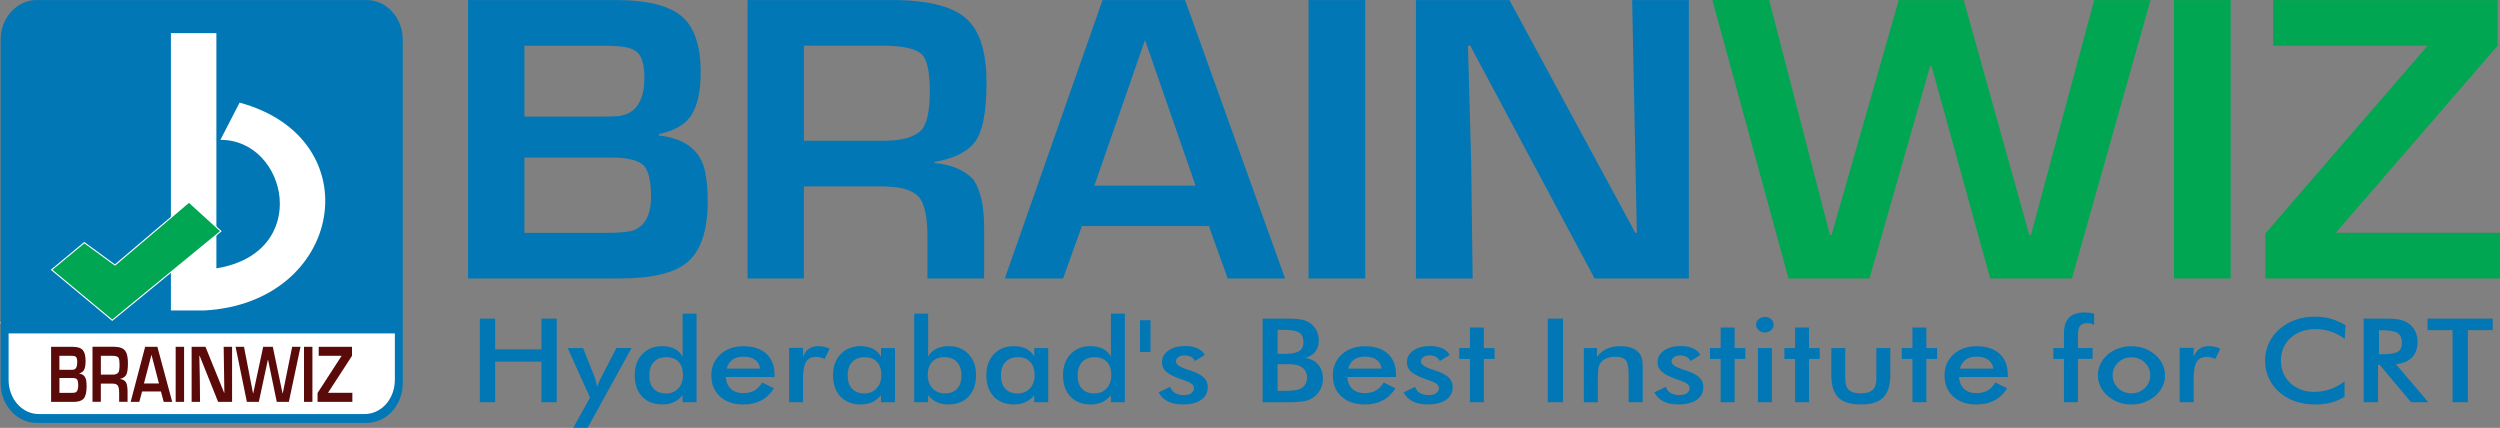 <svg width="6865" height="1175" viewBox="0 0 6865 1175" fill="none" xmlns="http://www.w3.org/2000/svg">
<rect x="0" y="0" width="6865" height="1175" fill="#808080" stroke="none"/>
<path fill-rule="evenodd" clip-rule="evenodd" d="M275.2 842.4L565.2 585.5L717.9 730.5L265.7 1117L0 886.5L155.9 751.6L275.2 842.4Z" fill="white"/>
<path fill-rule="evenodd" clip-rule="evenodd" d="M100.9 0.102H1006.8C1061.3 0.102 1105.9 48.902 1105.9 108.502V1052.9C1105.9 1112.5 1061.3 1161.3 1006.8 1161.3H100.9C46.4 1161.3 1.8 1112.5 1.8 1052.9V108.502C1.8 48.802 46.4 0.102 100.9 0.102Z" fill="#0177B5"/>
<path fill-rule="evenodd" clip-rule="evenodd" d="M23.6 915.5H1084.3V1042.9C1084.3 1094.7 1048.1 1137 1000.8 1137H107.1C59.8 1137 23.6 1094.6 23.6 1042.9V915.5Z" fill="white"/>
<path fill-rule="evenodd" clip-rule="evenodd" d="M237.8 1061.4C237.8 1077.6 235 1088.8 229.4 1094.9C224.1 1100.7 215.1 1103.6 202.3 1103.6H140.3V952.399H200.1C213.5 952.399 222.7 955.599 227.8 961.899C232.6 967.799 235 977.799 235 991.699C235 1003.3 233.4 1011.7 230.1 1016.9C227.6 1020.8 223.6 1023.6 218 1025.2V1026C228.7 1027.5 235 1034.1 236.8 1045.6C237.5 1050.1 237.8 1055.4 237.8 1061.4ZM212.1 994.399C212.1 987.699 211.1 983.099 209.2 980.699C208.2 979.499 206.8 978.599 205 977.999C202.9 977.399 199.5 976.999 194.8 976.999H163.1V1015.5H194.5C198.2 1015.5 200.7 1015.4 202 1015.1C208.7 1013.8 212.1 1006.9 212.1 994.399ZM214.8 1059C214.8 1050.7 213.8 1045 211.8 1042.1C209.5 1039.3 205.1 1037.9 198.7 1037.9H163.2V1078.8H197.4C201.6 1078.8 204.8 1078.4 207.2 1077.6C212.3 1075.3 214.8 1069 214.8 1059ZM351.3 997.199C351.3 1013.9 349.5 1024.9 346 1030.3C342.8 1035.2 337.5 1038.5 330.1 1040.2V1040.8C337.1 1041.6 342.4 1044.7 346 1049.8C348.9 1055.6 350.3 1064.2 350.3 1075.4V1103.4H327.2V1080.6C327.2 1069.6 326 1062.3 323.5 1058.9C320.9 1055.2 316 1053.4 308.9 1053.4H276.9V1103.4H254V952.199H312.7C328.2 952.199 338.6 955.999 344.1 963.699C349 970.499 351.3 981.699 351.3 997.199ZM328.3 1001.9C328.3 992.399 327.4 985.899 325.6 982.499C323.3 978.899 317.9 977.099 309.4 977.099H277V1028.7H310C317 1028.7 322 1026.8 325 1022.9C327.2 1019.3 328.3 1012.2 328.3 1001.9ZM472.9 1103.5H449.5L441.9 1075H390.2L382.5 1103.5H358.8L398.6 952.299H432.2L472.9 1103.5ZM436.5 1053.1L416 974.199H415.9L395.3 1053H436.5V1053.1ZM505.5 1103.5H482.4V952.299H505.5V1103.5ZM637.3 1103.5H598.9L548.3 977.099H547.4L548.7 1039.8L549.3 1103.5H526.2V952.299H564.2L615.5 1078.7H616.1L614.2 952.299H637.3V1103.5Z" fill="#5B0A0A"/>
<path fill-rule="evenodd" clip-rule="evenodd" d="M825.2 952.301L793.2 1103.5H760L736.1 988.201H735.5L710.8 1103.5H677.9L646.9 952.301H670L694.8 1079.9H695.4L722.7 952.301H749.1L775.8 1079.9H776.5L802.3 952.301H825.2ZM857.9 1103.5H834.8V952.301H857.9V1103.5ZM967.5 1103.5H872V1079.1L938.1 977.101H875.2V952.301H966.6V977.101L900.7 1078.7H967.6V1103.5H967.5Z" fill="#5B0A0A"/>
<path fill-rule="evenodd" clip-rule="evenodd" d="M469.2 91H594.2V736.9C858 694 789.7 383 605.2 384.1L657.9 281.8C1021.6 380.4 943.4 831.3 561.9 852.5H469.3V91H469.2Z" fill="white"/>
<path fill-rule="evenodd" clip-rule="evenodd" d="M144 740.802L231.5 668.202L315.7 729.702L518.8 557.102L604.2 634.902L308.2 877.502L144 740.802Z" stroke="white" stroke-width="5.973" stroke-miterlimit="2.613"/>
<path fill-rule="evenodd" clip-rule="evenodd" d="M144 740.802L231.5 668.202L315.8 729.702L518.9 557.102L604.2 634.802L308.2 877.402L144 740.802Z" fill="#00A651"/>
<path fill-rule="evenodd" clip-rule="evenodd" d="M1943.4 551.602C1943.4 633.502 1924.4 689.902 1886.5 720.802C1850.9 750.002 1790.1 764.602 1703.8 764.602H1285.3V0.102H1689C1779.4 0.102 1841.6 16.102 1875.8 48.202C1908 78.102 1924.1 128.402 1924.1 198.902C1924.1 257.702 1913 300.202 1890.8 326.302C1874.2 346.202 1847 360.102 1809.2 368.102V372.202C1881.7 380.002 1924.1 413.202 1936.2 471.402C1941.1 494.902 1943.4 521.502 1943.4 551.602ZM1769.5 213.102C1769.5 179.102 1763.1 156.002 1750.2 143.802C1743.4 137.702 1734.1 133.302 1722.1 130.402C1707.8 127.202 1684.9 125.502 1653.6 125.502H1440V320.202H1651.7C1676.7 320.202 1693.6 319.502 1702 318.202C1747 311.002 1769.5 276.002 1769.5 213.102ZM1787.8 539.602C1787.8 497.502 1781 468.902 1767.4 454.002C1751.7 439.702 1722.3 432.602 1679.4 432.602H1440V639.402H1671C1699.1 639.402 1721.1 637.402 1737.2 633.502C1770.9 621.802 1787.8 590.402 1787.8 539.602ZM2709 227.202C2709 311.502 2697.2 367.402 2673.4 394.602C2651.6 419.402 2616 436.102 2566 444.602V447.702C2613.2 451.902 2649 467.202 2673.2 493.402C2692.7 522.802 2702.4 566.102 2702.4 623.002V764.702H2546.7V649.502C2546.7 593.802 2538.5 557.102 2522 539.602C2504.6 521.102 2471.5 511.902 2423.2 511.902H2207.4V764.702H2052.8V0.102H2449C2553.5 0.102 2624 19.502 2660.5 58.002C2692.9 92.202 2709 148.702 2709 227.202ZM2553.3 251.002C2553.3 202.702 2547.2 170.102 2534.9 152.802C2519.2 134.602 2482.7 125.402 2425.4 125.402H2207.5V386.402H2429.9C2477.3 386.402 2511.1 376.502 2530.8 357.002C2545.8 338.702 2553.3 303.202 2553.3 251.002ZM3528.8 764.702H3371.2L3319.6 620.802H2970.9L2919.2 764.702H2759.2L3027.6 0.102H3254.1L3528.8 764.702ZM3283.1 509.802L3144.6 111.002L3143.7 111.202L3005.1 509.802H3283.1ZM3749 764.702H3593.3V0.102H3749V764.702ZM4637.5 764.702H4378.8L4037.3 125.502H4031L4039.8 442.602L4043.9 764.802H3888.2V0.102H4144.8L4490.5 639.302H4494.8L4481.9 0.102H4637.6V764.702H4637.5Z" fill="#0177B5"/>
<path fill-rule="evenodd" clip-rule="evenodd" d="M5905.3 0.1L5689.5 764.7H5465.1L5304 181.5H5300.1L5133.5 764.6H4911.3L4702.1 0H4857.9L5025.2 645.3H5029.5L5214 0.1H5392.2L5572.5 645.4H5577L5750.7 0.1H5905.3ZM6125.5 764.7H5969.8V0.1H6125.5V764.7ZM6865 764.7H6220.7V641.2L6666.2 125.5H6242.2V0.1H6858.4V125.5L6414 639.3H6865V764.7Z" fill="#00A651"/>
<path fill-rule="evenodd" clip-rule="evenodd" d="M1317.6 1104.5V874.8H1359.6V959.5H1486.8V874.8H1528.8V1104.5H1486.8V992.9H1359.6V1104.5H1317.6ZM1613.7 1174.5H1574.3L1620.2 1091.6L1558.7 955.7H1601.1L1631.8 1032.7C1633.6 1037.4 1635.1 1042.2 1636.5 1047.1C1637.8 1052 1638.9 1056.9 1639.7 1061.9C1641.2 1056.7 1644.9 1048.4 1650.6 1036.9L1651.5 1035L1692.8 955.6H1734.3L1613.7 1174.5ZM1875.5 1029.6C1875.5 1014.2 1871.5 1002.3 1863.4 993.7C1855.3 985.1 1844.1 980.8 1829.6 980.8C1815.1 980.8 1803.7 985.2 1795.4 994.1C1787.2 1002.9 1783 1015.2 1783 1030.9C1783 1046.7 1787 1058.9 1795 1067.5C1803 1076.1 1814.3 1080.4 1828.9 1080.4C1842.8 1080.4 1854 1075.8 1862.7 1066.5C1871.1 1057.2 1875.5 1045 1875.5 1029.6ZM1874.4 861.3H1912.7V1104.5H1874.4V1085.2C1867.6 1093.8 1859.6 1100.1 1850.5 1104.3C1841.4 1108.5 1831 1110.6 1819.2 1110.6C1795.6 1110.6 1777 1103.4 1763.3 1089C1749.7 1074.6 1742.9 1054.9 1742.9 1029.9C1742.9 1006.2 1749.8 987 1763.8 972.4C1777.7 957.8 1795.8 950.5 1818.2 950.5C1831.8 950.5 1843.5 953 1853.2 958.1C1862.9 963.2 1870 970.5 1874.5 980V861.3H1874.4ZM2126.9 1035.2H1993C1994 1049.1 1998.6 1059.9 2007 1067.8C2015.3 1075.6 2026.5 1079.5 2040.4 1079.5C2052.8 1079.5 2063.1 1077.2 2071.3 1072.6C2079.5 1068 2086.7 1060.5 2092.9 1050.3L2125.2 1066.3C2115.8 1081.2 2104.1 1092.4 2090.2 1099.7C2076.3 1107 2060 1110.7 2041.3 1110.7C2014.5 1110.7 1993.1 1103.4 1977.2 1088.9C1961.3 1074.3 1953.3 1054.9 1953.3 1030.7C1953.3 1007.3 1961.5 988.2 1978 973.2C1994.4 958.2 2015.5 950.7 2041.3 950.7C2068.2 950.7 2089.3 957.6 2104.3 971.3C2119.4 985 2126.9 1004.2 2126.9 1028.9V1035.2ZM2087.2 1012.2C2085.7 1001.5 2081 993.4 2073.4 987.8C2065.7 982.2 2055.3 979.4 2042 979.4C2029.4 979.4 2019.3 982.1 2011.6 987.5C2003.9 993 1998.6 1001.2 1995.5 1012.1H2087.2V1012.2ZM2205.2 979.4C2209.3 969.6 2214.8 962.3 2221.5 957.6C2228.3 952.9 2236.6 950.5 2246.7 950.5C2252.1 950.5 2257.4 951.1 2262.7 952.2C2268 953.4 2273.1 955 2278.1 957.2L2264.3 986.1C2261 984 2257.5 982.5 2253.6 981.5C2249.8 980.5 2245.5 980 2240.8 980C2228.1 980 2219 984.5 2213.4 993.5C2207.9 1002.6 2205.1 1017.8 2205.1 1039.1V1104.4H2166.8V955.3H2205.1V979.4H2205.2ZM2457.4 1104.5H2419.1V1085.2C2412.3 1093.8 2404.3 1100.1 2395.2 1104.3C2386.1 1108.5 2375.7 1110.6 2363.9 1110.6C2340.3 1110.6 2321.7 1103.4 2308 1089C2294.4 1074.6 2287.6 1054.9 2287.6 1029.9C2287.6 1006.2 2294.5 987 2308.5 972.4C2322.4 957.8 2340.5 950.5 2362.9 950.5C2376.5 950.5 2388.2 953 2397.9 958.1C2407.6 963.2 2414.7 970.5 2419.2 980V955.8H2457.5V1104.5H2457.4ZM2420.2 1029.6C2420.2 1014.2 2416.2 1002.3 2408.1 993.7C2400 985.1 2388.8 980.8 2374.3 980.8C2359.8 980.8 2348.4 985.2 2340.1 994.1C2331.8 1002.9 2327.7 1015.2 2327.7 1030.9C2327.7 1046.7 2331.7 1058.9 2339.7 1067.5C2347.7 1076.1 2359 1080.4 2373.6 1080.4C2387.4 1080.4 2398.6 1075.7 2407.2 1066.4C2415.8 1057.1 2420.2 1044.9 2420.2 1029.6ZM2547.5 1029.6C2547.5 1044.8 2551.9 1057 2560.7 1066.3C2569.4 1075.6 2580.8 1080.3 2594.6 1080.3C2609.1 1080.3 2620.3 1076 2628.2 1067.4C2636.2 1058.8 2640.1 1046.6 2640.1 1030.8C2640.1 1015.1 2635.9 1002.8 2627.7 994C2619.4 985.2 2608 980.7 2593.5 980.7C2579 980.7 2567.7 985 2559.6 993.6C2551.6 1002.3 2547.5 1014.3 2547.5 1029.6ZM2548.7 861.3V980C2553.2 970.6 2560.3 963.3 2570.2 958.2C2580 953.1 2591.8 950.5 2605.4 950.5C2627.6 950.5 2645.7 957.8 2659.5 972.4C2673.3 987 2680.2 1006.1 2680.2 1029.9C2680.2 1054.9 2673.4 1074.6 2659.8 1089C2646.2 1103.4 2627.6 1110.6 2603.9 1110.6C2592.1 1110.6 2581.7 1108.5 2572.6 1104.3C2563.5 1100.1 2555.5 1093.7 2548.7 1085.2V1104.5H2510.4V861.3H2548.7ZM2878.3 1104.5H2840V1085.2C2833.2 1093.8 2825.2 1100.1 2816.1 1104.3C2807 1108.5 2796.6 1110.6 2784.8 1110.6C2761.2 1110.6 2742.6 1103.4 2728.9 1089C2715.3 1074.6 2708.5 1054.9 2708.5 1029.9C2708.5 1006.2 2715.4 987 2729.4 972.4C2743.3 957.8 2761.4 950.5 2783.8 950.5C2797.4 950.5 2809.1 953 2818.8 958.1C2828.5 963.2 2835.6 970.5 2840.1 980V955.8H2878.4V1104.5H2878.3ZM2841.1 1029.6C2841.1 1014.2 2837.1 1002.3 2829 993.7C2820.9 985.1 2809.7 980.8 2795.2 980.8C2780.7 980.8 2769.3 985.2 2761 994.1C2752.8 1002.9 2748.6 1015.2 2748.6 1030.9C2748.6 1046.7 2752.6 1058.9 2760.6 1067.5C2768.6 1076.1 2779.9 1080.4 2794.5 1080.4C2808.3 1080.4 2819.5 1075.7 2828.1 1066.4C2836.8 1057.1 2841.1 1044.9 2841.1 1029.6ZM3051.6 1029.6C3051.6 1014.2 3047.6 1002.3 3039.5 993.7C3031.4 985.1 3020.2 980.8 3005.7 980.8C2991.2 980.8 2979.9 985.2 2971.5 994.1C2963.3 1002.9 2959.1 1015.2 2959.1 1030.9C2959.1 1046.7 2963.1 1058.9 2971.1 1067.5C2979.1 1076.1 2990.4 1080.4 3005 1080.4C3018.9 1080.4 3030.1 1075.8 3038.7 1066.5C3047.2 1057.2 3051.6 1045 3051.6 1029.6ZM3050.5 861.3H3088.8V1104.5H3050.5V1085.2C3043.7 1093.8 3035.7 1100.1 3026.6 1104.3C3017.5 1108.5 3007.1 1110.6 2995.3 1110.6C2971.7 1110.6 2953.1 1103.4 2939.4 1089C2925.8 1074.6 2919 1054.9 2919 1029.9C2919 1006.2 2925.9 987 2939.9 972.4C2953.8 957.8 2971.9 950.5 2994.3 950.5C3007.9 950.5 3019.6 953 3029.3 958.1C3039 963.2 3046.1 970.5 3050.6 980V861.3H3050.5ZM3130.5 879.2H3159.4V966.6H3130.5V879.2ZM3181.6 1077.5L3213.4 1062.1C3215.7 1069.6 3220.1 1075.2 3226.5 1079.1C3232.9 1083 3241 1084.9 3251.1 1084.9C3259.7 1084.9 3266.4 1083.1 3271.3 1079.7C3276.2 1076.2 3278.7 1071.4 3278.7 1065.3C3278.7 1057.2 3270 1050.3 3252.6 1044.6C3246.7 1042.7 3242.2 1041.2 3239 1039.9C3221.1 1033.3 3208.6 1026.6 3201.5 1019.8C3194.4 1013 3190.8 1004.8 3190.8 995C3190.8 981.7 3196.6 970.9 3208.4 962.6C3220.1 954.4 3235.6 950.2 3254.9 950.2C3267.9 950.2 3279 952.3 3288.2 956.6C3297.4 960.8 3304.2 966.8 3308.4 974.7L3281.2 991.4C3279.2 986.7 3275.7 982.9 3270.7 980.1C3265.7 977.3 3259.9 975.9 3253.3 975.9C3246 975.9 3240.2 977.5 3235.8 980.6C3231.4 983.7 3229.2 987.8 3229.2 992.9C3229.2 1000.6 3239.1 1007.7 3258.9 1014.1C3265.2 1016.1 3270 1017.7 3273.4 1019C3288.8 1024.4 3299.9 1030.6 3306.5 1037.4C3313.2 1044.3 3316.5 1052.8 3316.5 1063.1C3316.5 1077.9 3310.4 1089.6 3298.3 1098C3286.2 1106.4 3269.5 1110.6 3248.2 1110.6C3231.8 1110.6 3218.2 1107.9 3207.4 1102.5C3196.1 1097 3187.7 1088.7 3181.6 1077.5ZM3508.3 971.8H3524.3C3544.3 971.8 3558.5 969.4 3566.8 964.5C3575.1 959.6 3579.2 951.4 3579.2 939.9C3579.2 927.4 3575.4 918.5 3567.8 913.4C3560.1 908.3 3545.7 905.8 3524.3 905.8H3508.3V971.8ZM3508.3 1073.3H3522.8C3537.5 1073.3 3548.5 1072.8 3555.8 1071.7C3563.1 1070.6 3568.8 1068.8 3573.1 1066.2C3578.3 1063.2 3582.3 1059.1 3585.1 1054C3587.9 1048.9 3589.3 1043.2 3589.3 1037C3589.3 1029.7 3587.6 1023.3 3584.2 1017.9C3580.8 1012.4 3575.9 1008.2 3569.6 1005.2C3565.6 1003.4 3561 1002.1 3555.9 1001.2C3550.8 1000.4 3544 1000 3535.5 1000H3522.8H3508.3V1073.3ZM3467.1 1104.5V874.8H3532.3C3550.9 874.8 3564.7 875.7 3573.5 877.5C3582.4 879.3 3589.9 882.2 3596.2 886.3C3604.2 891.6 3610.4 898.4 3614.8 906.9C3619.2 915.4 3621.4 924.7 3621.4 935C3621.4 947.3 3618.2 957.5 3611.9 965.7C3605.5 973.9 3596.3 979.6 3584.2 982.9C3599.3 985 3611.1 991.1 3619.8 1001.2C3628.4 1011.3 3632.8 1024 3632.8 1039.4C3632.8 1048.7 3631 1057.6 3627.3 1065.9C3623.7 1074.3 3618.5 1081.4 3611.7 1087.3C3604.6 1093.7 3595.9 1098.2 3585.4 1100.8C3574.9 1103.4 3557.3 1104.7 3532.6 1104.7H3467.1V1104.5ZM3833.5 1035.2H3699.6C3700.6 1049.1 3705.2 1059.9 3713.6 1067.8C3721.9 1075.6 3733.1 1079.5 3747 1079.5C3759.4 1079.5 3769.7 1077.2 3777.9 1072.6C3786.2 1068 3793.3 1060.5 3799.5 1050.3L3831.8 1066.3C3822.4 1081.2 3810.7 1092.4 3796.8 1099.7C3782.9 1107 3766.6 1110.7 3747.9 1110.7C3721.1 1110.7 3699.7 1103.4 3683.8 1088.9C3667.9 1074.3 3659.9 1054.9 3659.9 1030.7C3659.9 1007.3 3668.1 988.2 3684.6 973.2C3701 958.2 3722.1 950.7 3747.9 950.7C3774.8 950.7 3795.9 957.6 3810.9 971.3C3826 985 3833.5 1004.2 3833.5 1028.9V1035.2ZM3793.8 1012.2C3792.3 1001.5 3787.7 993.4 3780 987.8C3772.3 982.2 3761.9 979.4 3748.6 979.4C3736 979.4 3725.9 982.1 3718.2 987.5C3710.5 993 3705.2 1001.2 3702.1 1012.1H3793.8V1012.2ZM3854.2 1077.5L3886 1062.1C3888.3 1069.6 3892.7 1075.2 3899.1 1079.1C3905.5 1083 3913.6 1084.9 3923.7 1084.9C3932.3 1084.9 3939 1083.1 3943.9 1079.7C3948.8 1076.2 3951.2 1071.4 3951.2 1065.3C3951.2 1057.2 3942.5 1050.3 3925.1 1044.6C3919.2 1042.7 3914.7 1041.2 3911.5 1039.9C3893.6 1033.3 3881.1 1026.6 3874 1019.8C3866.9 1013 3863.3 1004.8 3863.3 995C3863.3 981.7 3869.1 970.9 3880.9 962.6C3892.6 954.4 3908.1 950.2 3927.4 950.2C3940.4 950.2 3951.4 952.3 3960.7 956.6C3969.9 960.8 3976.7 966.8 3980.9 974.7L3953.7 991.4C3951.7 986.7 3948.2 982.9 3943.2 980.1C3938.2 977.3 3932.4 975.9 3925.8 975.9C3918.5 975.9 3912.7 977.5 3908.3 980.6C3903.9 983.7 3901.7 987.8 3901.7 992.9C3901.7 1000.6 3911.6 1007.7 3931.4 1014.1C3937.7 1016.1 3942.5 1017.7 3945.9 1019C3961.3 1024.4 3972.4 1030.6 3979 1037.4C3985.7 1044.3 3989 1052.8 3989 1063.1C3989 1077.9 3982.9 1089.6 3970.8 1098C3958.7 1106.4 3942 1110.6 3920.7 1110.6C3904.3 1110.6 3890.7 1107.9 3879.9 1102.5C3868.7 1097 3860.3 1088.7 3854.2 1077.5ZM4036.4 1104.5V985.6H4007.1V955.8H4036.4V899.5H4074.7V955.8H4104V985.6H4074.7V1104.5H4036.4ZM4250.1 1104.5V874.8H4292.1V1104.5H4250.1ZM4349.3 1104.5V955.8H4385.3V980.1C4393 969.8 4401.9 962.4 4412.3 957.7C4422.7 953 4435.3 950.6 4450.1 950.6C4462.6 950.6 4473.2 952.4 4482 955.9C4490.7 959.4 4497.6 964.6 4502.6 971.5C4505.6 975.6 4507.7 980.3 4509 985.7C4510.3 991.2 4510.9 1000.7 4510.9 1014.2V1104.5H4472.2V1028.1C4472.2 1008.6 4469.6 995.5 4464.2 989.1C4458.8 982.7 4449.3 979.5 4435.7 979.5C4426.7 979.5 4418.8 981 4411.8 983.9C4404.8 986.8 4399.3 991 4395.3 996.3C4392.5 999.9 4390.5 1004.4 4389.4 1010.1C4388.3 1015.7 4387.7 1024.6 4387.7 1036.8V1104.6H4349.3V1104.5ZM4542.6 1077.5L4574.4 1062.1C4576.7 1069.6 4581.1 1075.2 4587.5 1079.1C4593.9 1083 4602 1084.9 4612.1 1084.9C4620.7 1084.9 4627.4 1083.1 4632.3 1079.7C4637.2 1076.2 4639.6 1071.4 4639.6 1065.3C4639.6 1057.2 4630.9 1050.3 4613.5 1044.6C4607.6 1042.7 4603.1 1041.2 4599.9 1039.9C4582 1033.3 4569.5 1026.6 4562.4 1019.8C4555.3 1013 4551.7 1004.8 4551.7 995C4551.7 981.7 4557.5 970.9 4569.3 962.6C4581 954.4 4596.5 950.2 4615.8 950.2C4628.8 950.2 4639.8 952.3 4649.1 956.6C4658.3 960.8 4665.1 966.8 4669.3 974.7L4642.1 991.4C4640.1 986.7 4636.6 982.9 4631.6 980.1C4626.6 977.3 4620.8 975.9 4614.2 975.9C4606.9 975.9 4601.1 977.5 4596.7 980.6C4592.3 983.7 4590.1 987.8 4590.1 992.9C4590.1 1000.6 4600 1007.7 4619.8 1014.1C4626.1 1016.1 4630.9 1017.7 4634.3 1019C4649.7 1024.4 4660.8 1030.6 4667.4 1037.4C4674.1 1044.3 4677.4 1052.8 4677.4 1063.1C4677.4 1077.9 4671.3 1089.6 4659.2 1098C4647.1 1106.4 4630.4 1110.6 4609.1 1110.6C4592.7 1110.6 4579.1 1107.9 4568.3 1102.5C4557.2 1097 4548.8 1088.7 4542.6 1077.5ZM4724.9 1104.5V985.6H4695.6V955.8H4724.9V899.5H4763.2V955.8H4792.5V985.6H4763.2V1104.5H4724.9ZM4822.1 891.4C4822.1 885.6 4824.5 880.6 4829.3 876.5C4834.1 872.3 4839.7 870.2 4846.3 870.2C4853.2 870.2 4858.8 872.2 4863.4 876.3C4867.9 880.3 4870.2 885.4 4870.2 891.5C4870.2 897.6 4867.9 902.6 4863.3 906.8C4858.7 910.9 4853.1 913 4846.3 913C4839.7 913 4834.1 910.9 4829.3 906.6C4824.5 902.3 4822.1 897.3 4822.1 891.4ZM4827.3 1104.5V955.8H4865.6V1104.5H4827.3ZM4929.3 1104.5V985.6H4900V955.8H4929.3V899.5H4967.6V955.8H4996.9V985.6H4967.6V1104.5H4929.3ZM5067 955.8V1039.6C5067 1054.1 5070.4 1064.4 5077.1 1070.7C5083.8 1077 5094.7 1080.1 5109.8 1080.1C5124.8 1080.1 5135.7 1076.9 5142.4 1070.7C5149.1 1064.4 5152.5 1054.1 5152.5 1039.6V955.8H5190.8V1029.4C5190.8 1057.8 5184.4 1078.5 5171.6 1091.4C5158.8 1104.3 5138.3 1110.7 5110.1 1110.7C5081.5 1110.7 5060.8 1104.3 5048 1091.6C5035.2 1078.8 5028.8 1058.1 5028.8 1029.5V955.8H5067ZM5251.5 1104.5V985.6H5222.2V955.8H5251.5V899.5H5289.8V955.8H5319.1V985.6H5289.8V1104.5H5251.5ZM5513.3 1035.2H5379.4C5380.4 1049.1 5385 1059.9 5393.4 1067.8C5401.7 1075.6 5412.9 1079.5 5426.8 1079.5C5439.2 1079.5 5449.5 1077.2 5457.7 1072.6C5465.9 1068 5473.1 1060.5 5479.3 1050.3L5511.6 1066.3C5502.2 1081.2 5490.5 1092.4 5476.6 1099.7C5462.7 1107 5446.4 1110.7 5427.7 1110.7C5400.9 1110.7 5379.5 1103.4 5363.6 1088.9C5347.7 1074.3 5339.7 1054.9 5339.7 1030.7C5339.7 1007.3 5347.9 988.2 5364.4 973.2C5380.8 958.2 5401.9 950.7 5427.7 950.7C5454.6 950.7 5475.7 957.6 5490.7 971.3C5505.8 985 5513.3 1004.2 5513.3 1028.9V1035.2ZM5473.6 1012.2C5472.1 1001.5 5467.4 993.4 5459.8 987.8C5452.1 982.2 5441.7 979.4 5428.4 979.4C5415.8 979.4 5405.7 982.1 5398 987.5C5390.3 993 5385 1001.2 5381.9 1012.1H5473.6V1012.2ZM5667.6 1104.5V985.6H5638.3V955.8H5667.6V915.9C5667.6 896.1 5672.2 881.6 5681.5 872.1C5690.7 862.7 5705.1 858 5724.5 858C5728.7 858 5732.9 858.3 5737.2 858.8C5741.6 859.3 5746 860.1 5750.5 861.3V892C5747.4 890.4 5744.3 889.3 5741.2 888.5C5738.1 887.7 5734.9 887.3 5731.8 887.3C5722.6 887.3 5716 889.8 5712 894.8C5708 899.8 5706 908.3 5706 920.2V955.7H5746.3V985.5H5706V1104.4H5667.6V1104.5ZM5904.6 1030.6C5904.6 1016.8 5899.6 1005.1 5889.6 995.5C5879.6 985.9 5867.4 981.2 5852.9 981.2C5838.5 981.2 5826.3 986 5816.3 995.5C5806.2 1005.1 5801.2 1016.8 5801.2 1030.6C5801.2 1044.4 5806.3 1056.1 5816.3 1065.7C5826.4 1075.3 5838.5 1080.1 5852.9 1080.1C5867.2 1080.1 5879.4 1075.3 5889.5 1065.7C5899.5 1056.1 5904.6 1044.4 5904.6 1030.6ZM5760.7 1030.3C5760.7 1019.4 5763 1009.1 5767.7 999.5C5772.3 989.8 5779 981.2 5787.7 973.7C5796.3 966.3 5806.2 960.6 5817.4 956.6C5828.6 952.6 5840.2 950.7 5852.5 950.7C5865.1 950.7 5876.9 952.7 5888.1 956.6C5899.3 960.6 5909.2 966.5 5918.1 974.2C5926.9 981.9 5933.7 990.5 5938.2 1000.1C5942.8 1009.7 5945.1 1019.8 5945.1 1030.4C5945.1 1041.4 5942.8 1051.7 5938.3 1061.3C5933.8 1070.9 5927.1 1079.5 5918.5 1086.9C5909.3 1094.7 5899.1 1100.7 5887.9 1104.7C5876.7 1108.7 5864.9 1110.8 5852.6 1110.8C5840.4 1110.8 5828.8 1108.8 5817.6 1104.7C5806.4 1100.7 5796.5 1094.8 5787.8 1087.2C5779 1079.4 5772.3 1070.7 5767.7 1061.1C5763 1051.4 5760.7 1041.2 5760.7 1030.3ZM6023.9 979.4C6028 969.6 6033.5 962.3 6040.2 957.6C6046.9 952.9 6055.3 950.5 6065.4 950.5C6070.8 950.5 6076.1 951.1 6081.4 952.2C6086.6 953.4 6091.8 955 6096.8 957.2L6083 986.1C6079.7 984 6076.2 982.5 6072.3 981.5C6068.5 980.5 6064.2 980 6059.5 980C6046.8 980 6037.7 984.5 6032.1 993.5C6026.6 1002.6 6023.8 1017.8 6023.8 1039.1V1104.4H5985.5V955.3H6023.8V979.4H6023.9ZM6438.6 930.7C6426.7 921.7 6414.1 915 6400.9 910.5C6387.6 906 6373.7 903.7 6359.1 903.7C6330.8 903.7 6307.9 911.7 6290.1 927.9C6272.4 944 6263.5 964.9 6263.5 990.5C6263.5 1015.3 6272.1 1035.8 6289.4 1051.9C6306.6 1068 6328.4 1076.1 6354.7 1076.1C6369.9 1076.1 6384.5 1073.7 6398.4 1068.9C6412.2 1064.1 6425.5 1056.8 6438.2 1047.1V1089.3C6426.9 1096.5 6414.6 1101.9 6401.3 1105.4C6388 1109 6373.6 1110.8 6358 1110.8C6338.2 1110.8 6320 1107.9 6303.2 1102.2C6286.5 1096.4 6271.7 1088 6259 1076.8C6246.4 1065.8 6236.8 1052.9 6230 1038C6223.2 1023.1 6219.9 1007.2 6219.9 990.4C6219.9 973.5 6223.3 957.7 6230 942.9C6236.8 928.1 6246.6 915.1 6259.4 903.9C6272.2 892.6 6286.9 884 6303.6 878.2C6320.2 872.4 6338.1 869.5 6357.4 869.5C6372.6 869.5 6387.1 871.5 6400.8 875.4C6414.5 879.3 6427.9 885.3 6440.9 893.2L6438.6 930.7ZM6532.7 972.7H6540.3C6562.5 972.7 6577.3 970.4 6584.6 965.8C6591.9 961.2 6595.6 953.1 6595.6 941.3C6595.6 928.7 6591.7 919.8 6583.8 914.6C6576 909.4 6561.4 906.8 6540.3 906.8H6532.7V972.7ZM6530 1001.7V1104.5H6490.6V874.8H6549.2C6566.4 874.8 6579.8 875.8 6589.2 877.8C6598.7 879.8 6606.7 883 6613.5 887.7C6621.5 893.3 6627.7 900.4 6632.1 909.2C6636.4 918 6638.6 927.6 6638.6 938.1C6638.6 956.5 6633.6 970.9 6623.6 981.3C6613.6 991.7 6598.8 998 6579.2 1000L6668.2 1104.5H6620.7L6534.7 1001.7H6530ZM6776.7 906.5H6845V874.8H6666V906.5H6734.7V1104.5H6776.7V906.5Z" fill="#0177B5"/>
</svg>

